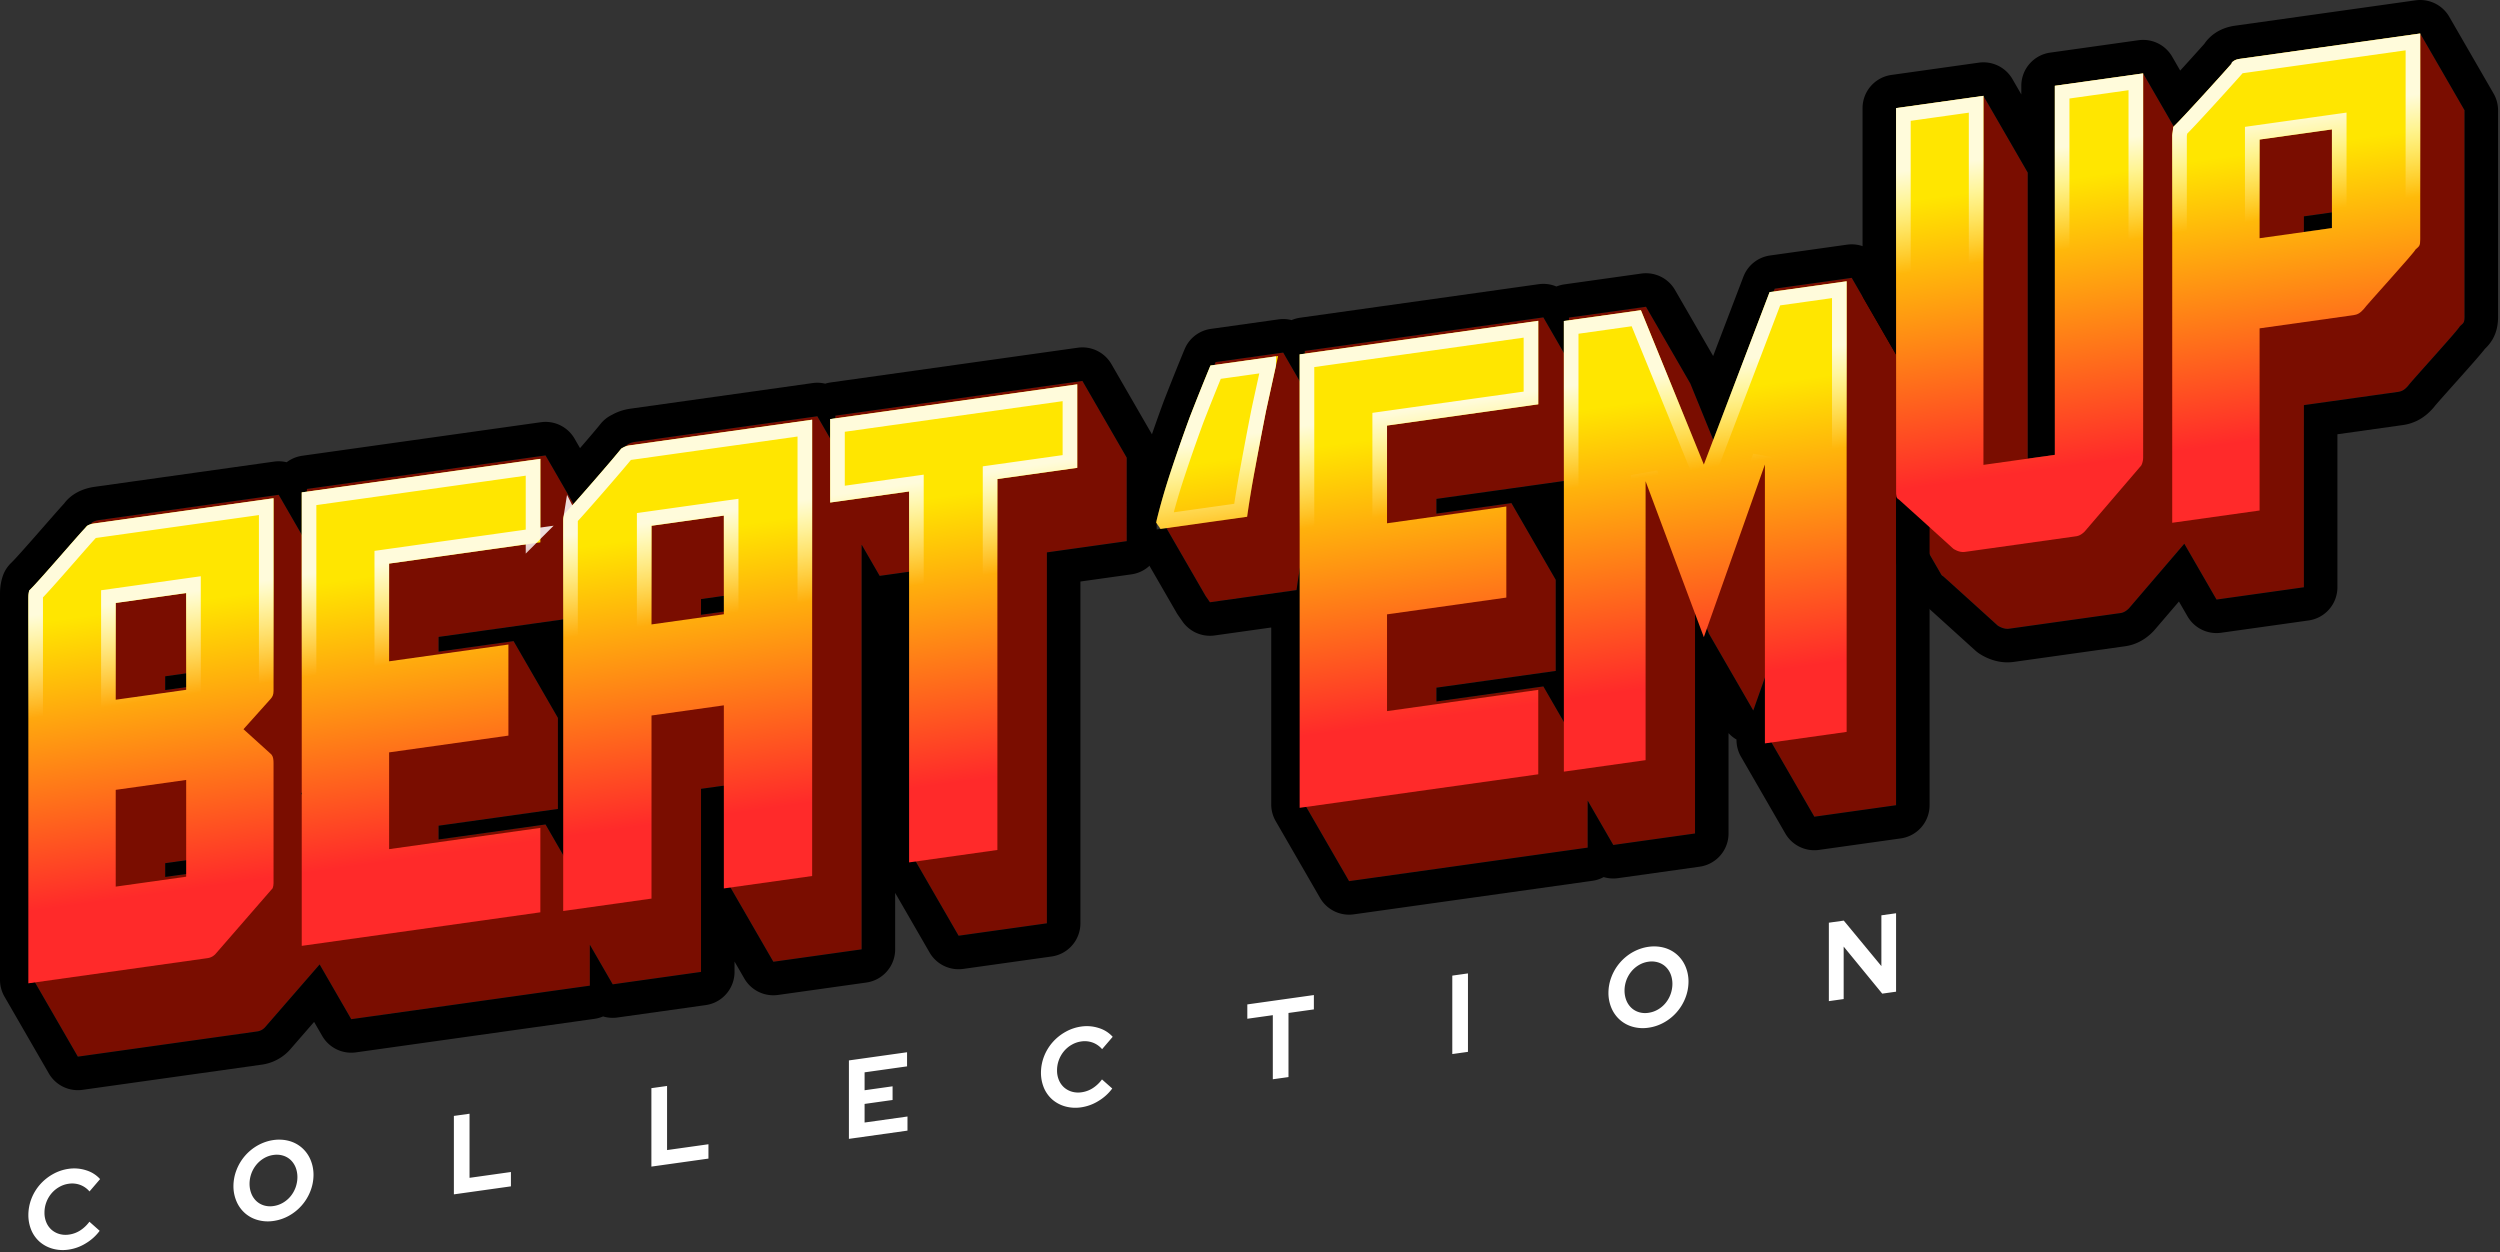 <svg xmlns="http://www.w3.org/2000/svg" width="513" height="257" fill="none" viewBox="0 0 513 257">
  <rect x="0" y="0" width="513" height="257" fill="#333333" stroke="none"/>
  <defs>
    <linearGradient id="mainlogo__a" x1="277.066" x2="297.504" y1="32.68" y2="179.271" class="mainlogo__a" gradientUnits="userSpaceOnUse">
      <stop offset=".385" stop-color="#FFE600"/>
      <stop offset=".78" stop-color="#FF2A2A"/>
    </linearGradient>
    <linearGradient id="mainlogo__b" x1="277.066" x2="297.504" y1="32.68" y2="179.271" class="mainlogo__b" gradientUnits="userSpaceOnUse">
      <stop offset=".385" stop-color="#FFE600"/>
      <stop offset=".78" stop-color="#FF2A2A"/>
    </linearGradient>
    <linearGradient id="mainlogo__c" x1="277.066" x2="297.504" y1="32.68" y2="179.271" class="mainlogo__c" gradientUnits="userSpaceOnUse">
      <stop offset=".385" stop-color="#FFE600"/>
      <stop offset=".78" stop-color="#FF2A2A"/>
    </linearGradient>
    <linearGradient id="mainlogo__d" x1="277.066" x2="297.504" y1="32.68" y2="179.271" class="mainlogo__d" gradientUnits="userSpaceOnUse">
      <stop offset=".385" stop-color="#FFE600"/>
      <stop offset=".78" stop-color="#FF2A2A"/>
    </linearGradient>
    <linearGradient id="mainlogo__e" x1="284.643" x2="309.413" y1="64.425" y2="229.512" class="mainlogo__e" gradientUnits="userSpaceOnUse">
      <stop offset=".119" stop-color="#fff"/>
      <stop offset=".244" stop-color="#fff" stop-opacity="0"/>
    </linearGradient>
    <linearGradient id="mainlogo__f" x1="254.914" x2="275.351" y1="36.246" y2="182.837" class="mainlogo__f" gradientUnits="userSpaceOnUse">
      <stop offset=".385" stop-color="#FFE600"/>
      <stop offset=".78" stop-color="#FF2A2A"/>
    </linearGradient>
    <linearGradient id="mainlogo__g" x1="254.914" x2="275.351" y1="36.246" y2="182.837" class="mainlogo__g" gradientUnits="userSpaceOnUse">
      <stop offset=".385" stop-color="#FFE600"/>
      <stop offset=".78" stop-color="#FF2A2A"/>
    </linearGradient>
    <linearGradient id="mainlogo__h" x1="254.914" x2="275.351" y1="36.246" y2="182.837" class="mainlogo__h" gradientUnits="userSpaceOnUse">
      <stop offset=".385" stop-color="#FFE600"/>
      <stop offset=".78" stop-color="#FF2A2A"/>
    </linearGradient>
    <linearGradient id="mainlogo__i" x1="262.491" x2="287.261" y1="67.992" y2="233.078" class="mainlogo__i" gradientUnits="userSpaceOnUse">
      <stop offset=".119" stop-color="#fff"/>
      <stop offset=".244" stop-color="#fff" stop-opacity="0"/>
    </linearGradient>
    <linearGradient id="mainlogo__j" x1="225.375" x2="245.812" y1="6.875" y2="153.466" class="mainlogo__j" gradientUnits="userSpaceOnUse">
      <stop offset=".385" stop-color="#FFE600"/>
      <stop offset=".78" stop-color="#FF2A2A"/>
    </linearGradient>
    <linearGradient id="mainlogo__k" x1="225.375" x2="245.812" y1="6.875" y2="153.466" class="mainlogo__k" gradientUnits="userSpaceOnUse">
      <stop offset=".385" stop-color="#FFE600"/>
      <stop offset=".78" stop-color="#FF2A2A"/>
    </linearGradient>
    <linearGradient id="mainlogo__l" x1="232.951" x2="257.722" y1="38.62" y2="203.707" class="mainlogo__l" gradientUnits="userSpaceOnUse">
      <stop offset=".119" stop-color="#fff"/>
      <stop offset=".244" stop-color="#fff" stop-opacity="0"/>
    </linearGradient>
  </defs>
  <g class="mainlogo__mainlogo">
    <path fill="#7A0D00" fill-rule="evenodd" d="M505.728 22.63v42.244l-.002-.003v.003c0 1.362-.193 1.389-.963 2.08l.001.002c-.385.832-10.216 11.558-10.602 12.196l-.001-.001-.002.001.002.002c-.771.887-1.35 1.163-2.121 1.271l-.001-.001-19.277 2.708.001.002v37.376l-.001-.002-17.927 2.522v-.003l-.002.001v.003l-6.614-11.455-11.302 13.192.001.001s-.771.887-1.735 1.022h-.002l.001.001-22.94 3.224c-1.156.163-2.313-.648-2.313-.648l-.003-.003-.002-.003.003.006c-.065-.06-10.22-9.274-11.18-10.109l-.001-.002c-.194-.103-.323-.216-.408-.364l-9.097-15.756.009.014-.006-.012c-.169-.293-.17-.726-.17-1.501V22.186l17.928-2.519 9.097 15.756-.001 58.69 5.554-.78V17.605v.002l18.12-2.546.002.003v-.003l6.284 10.885c2.004-1.925 10.504-11.328 11.825-12.846l-.001-.001c.193-.417.578-.86 1.734-1.023l37.013-5.202.002.004v-.004l9.097 15.756Zm-89.63 88.517 11.042-1.552.002-.001-11.044 1.553Zm32.772-79.983 6.156 10.662c0 .584-.193 1.39-.193 1.78v62.387h.002V43.605c0-.39.192-1.196.192-1.78L448.87 31.16v.004Zm23.893 13.232v3.209l5.746-.808v-3.21l-5.746.809Zm-4.051-16.564h.001l27.918-3.924-27.919 3.924Z" class="mainlogo__Union" clip-rule="evenodd"/>
    <path fill="#000" d="M496.776.002a4.437 4.437 0 0 1 .256.011c.042.002.084.004.126.008.037.002.073.007.11.01l.161.016.056.008c.299.037.594.094.884.17l.064.016c.055.015.111.033.166.049.028.009.057.016.085.024l.138.046.113.04c.056.02.113.04.169.062l.036.014a6.866 6.866 0 0 1 3.445 2.962l9.097 15.755a6.882 6.882 0 0 1 .921 3.439v42.243l-.002.085c.001.72-.005 2.627-1.041 4.515a8.37 8.37 0 0 1-1.568 2.021c-.022.022-.047.042-.069.063-.131.168-.264.337-.391.492-.367.449-.834.995-1.338 1.577a435.8 435.8 0 0 1-3.599 4.075c-1.293 1.45-2.549 2.854-3.523 3.952-.486.55-.877.994-1.15 1.312-.114.133-.191.225-.238.281l-.08.105-.07.088a5.807 5.807 0 0 1-.165.2l-.02.026c-.697.802-1.611 1.683-2.83 2.382a9.705 9.705 0 0 1-3.524 1.187c-.026.004-.052.005-.078.008l-13.279 1.866v31.401a6.877 6.877 0 0 1-6.006 6.82l-17.758 2.496a6.874 6.874 0 0 1-6.998-3.356l-1.758-3.043-4.981 5.815-.031.038-.687-.597-.002.003.687.597-.003.003-.015.018-.022.024a10.467 10.467 0 0 1-.164.181 10.86 10.86 0 0 1-1.323 1.19c-.697.532-2.138 1.501-4.142 1.853a9.742 9.742 0 0 1-.298.05l-22.94 3.224c-2.34.329-4.264-.336-5.21-.733-.544-.228-.99-.466-1.312-.653-.126-.073-.237-.143-.334-.204l-.028-.016-.059-.036-.154-.102-.011-.008-.101-.069-.002-.002v-.001l-.003-.002v.001l-.044-.032a7.275 7.275 0 0 1-.625-.501l-.009-.008c-.117-.106-8.927-8.096-10.791-9.76a7.674 7.674 0 0 1-2.133-2.368v-.001l-9.097-15.754.001-.001h-.001c-.031-.054-.059-.109-.088-.163l-.007-.012.001-.001a.067.067 0 0 1-.007-.011l-.054-.101-.047-.095a7.718 7.718 0 0 1-.109-.225l-.02-.042a8.362 8.362 0 0 1-.71-2.754c-.053-.611-.047-1.262-.047-1.534V22.188a6.877 6.877 0 0 1 5.919-6.81l17.928-2.52a6.876 6.876 0 0 1 6.912 3.372l1.819 3.149v-1.772a6.877 6.877 0 0 1 5.963-6.815l18.077-2.54.01-.001.128-.015.129-.015.138-.012.124-.01.137-.007.144-.004.066-.001h.158l.179.003.045.003c.134.006.267.015.399.029l.05.005a6.923 6.923 0 0 1 .924.167l.035.008c.068.018.137.036.205.056l.036.01c.285.085.565.189.837.31.013.005.027.01.04.017.06.027.12.056.18.085l.044.021c.051.025.1.05.15.077l.098.052a6.862 6.862 0 0 1 2.658 2.595l1.649 2.856a604.47 604.47 0 0 0 4.946-5.476 8.283 8.283 0 0 1 2.151-2.166c1.392-.963 2.884-1.388 4.181-1.57h.002L495.67.066l.016-.002.093-.01c.056-.007.113-.015.169-.02.042-.005.083-.007.124-.01.052-.005.104-.01.156-.012a6.4 6.4 0 0 1 .548-.01Zm-.146 6.879-.003-.005-37.013 5.202c-1.155.163-1.541.606-1.734 1.023h.001c-1.32 1.52-9.821 10.922-11.825 12.847l-6.284-10.886v.003l-.001-.002-18.12 2.546-.001-.002v75.726l-5.554.78.001-58.69L407 19.669l-17.928 2.52v78.451c0 .775.001 1.209.17 1.502l.006.01-.009-.012 9.097 15.756a.973.973 0 0 0 .408.364v.001c.959.833 11.08 10.016 11.181 10.108l-.003-.005.003.003.002.003s1.157.81 2.313.648l22.94-3.224-.001-.001h.002c.964-.135 1.735-1.022 1.735-1.022l-.001-.001 11.303-13.192 6.613 11.455v-.004h.002v.002l17.928-2.52.001.001V83.135l-.001-.002 19.276-2.708.001.002c.771-.109 1.35-.385 2.121-1.272l-.002-.002.002-.002.001.002c.388-.64 10.217-11.364 10.603-12.197h-.001c.77-.692.963-.72.963-2.081v-.004l.001.004V22.632L496.63 6.876v.005Zm-69.492 102.715-11.042 1.552 11.044-1.553-.002.001Zm-43.569-3.568.015.022-.018-.028.003.006Zm71.456-64.202c0 .584-.192 1.39-.192 1.78v62.388h-.002V43.606c0-.389.193-1.195.193-1.779l-6.156-10.662v-.004l6.157 10.665Zm23.482 4.972-5.745.807v-3.208l5.745-.808v3.209Z" class="mainlogo__Union mainlogo__(Stroke)"/>
    <path fill="#fff" d="M14.09 256.422a9.233 9.233 0 0 0 3.536-1.302 9.709 9.709 0 0 0 2.827-2.558l-2.106-1.866a7.106 7.106 0 0 1-1.884 1.787 5.676 5.676 0 0 1-2.284.85 4.71 4.71 0 0 1-1.948-.104 4.2 4.2 0 0 1-1.655-.884 4.148 4.148 0 0 1-1.062-1.495 5.013 5.013 0 0 1-.387-2.004 6.037 6.037 0 0 1 .377-2.134 6.134 6.134 0 0 1 1.042-1.802c.45-.536.99-.987 1.585-1.326a5.372 5.372 0 0 1 1.962-.678 4.78 4.78 0 0 1 2.343.228 4.667 4.667 0 0 1 1.93 1.351l2.172-2.536a6.308 6.308 0 0 0-2.837-1.797 7.95 7.95 0 0 0-3.611-.31 9.138 9.138 0 0 0-3.249 1.101 10.045 10.045 0 0 0-2.626 2.118 9.763 9.763 0 0 0-1.752 2.879 9.4 9.4 0 0 0-.643 3.36 8.042 8.042 0 0 0 .632 3.183 6.567 6.567 0 0 0 1.74 2.377 6.855 6.855 0 0 0 2.628 1.379c1.038.288 2.15.35 3.27.183Zm42.017-5.881a9.073 9.073 0 0 0 3.237-1.099 9.844 9.844 0 0 0 4.346-5.014 9.243 9.243 0 0 0 .643-3.345 7.884 7.884 0 0 0-.643-3.163 6.716 6.716 0 0 0-1.744-2.402 6.615 6.615 0 0 0-2.602-1.391c-2.07-.567-4.384-.242-6.453.907a9.842 9.842 0 0 0-4.346 5.014 9.25 9.25 0 0 0-.643 3.345 7.89 7.89 0 0 0 .643 3.163 6.717 6.717 0 0 0 1.743 2.402 6.615 6.615 0 0 0 2.603 1.391 7.7 7.7 0 0 0 3.216.192Zm0-3.059a4.422 4.422 0 0 1-1.898-.117 3.97 3.97 0 0 1-1.594-.898 4.284 4.284 0 0 1-1.03-1.522c-.504-1.265-.504-2.745 0-4.151a6.252 6.252 0 0 1 1.03-1.801 5.874 5.874 0 0 1 1.594-1.346 5.194 5.194 0 0 1 1.898-.65c.67-.1 1.335-.056 1.951.128.589.173 1.12.473 1.563.884.443.417.793.93 1.03 1.51.503 1.265.503 2.745 0 4.151a6.209 6.209 0 0 1-1.03 1.812 5.759 5.759 0 0 1-1.563 1.324 5.298 5.298 0 0 1-1.951.676Zm48.735-4.043v-2.943l-8.493 1.194v-13.155l-3.213.452v16.095l11.706-1.643Zm40.532-5.696V234.8l-8.493 1.193v-13.154l-3.215.451v16.096l11.708-1.643Zm40.842-5.74v-2.897l-8.802 1.237v-3.819l5.743-.807v-2.806l-5.743.807v-3.675l8.714-1.225v-2.897l-11.931 1.676v16.096l12.019-1.69Zm35.654-4.782a9.204 9.204 0 0 0 3.537-1.302 9.72 9.72 0 0 0 2.827-2.558l-2.108-1.865a7.1 7.1 0 0 1-1.884 1.788 5.66 5.66 0 0 1-2.284.849 4.705 4.705 0 0 1-1.947-.103 4.2 4.2 0 0 1-1.655-.885 4.128 4.128 0 0 1-1.062-1.495 5.02 5.02 0 0 1-.388-2.003 6.019 6.019 0 0 1 .378-2.134 6.117 6.117 0 0 1 1.041-1.802c.451-.537.99-.988 1.585-1.327a5.395 5.395 0 0 1 1.962-.678 4.8 4.8 0 0 1 2.351.232 4.673 4.673 0 0 1 1.929 1.351l2.173-2.536a6.305 6.305 0 0 0-2.838-1.797 7.958 7.958 0 0 0-3.609-.31 9.14 9.14 0 0 0-3.249 1.101 10.027 10.027 0 0 0-2.628 2.117 9.745 9.745 0 0 0-1.752 2.879 9.393 9.393 0 0 0-.643 3.36 8.041 8.041 0 0 0 .632 3.183 6.576 6.576 0 0 0 1.74 2.377 6.87 6.87 0 0 0 2.628 1.379 7.882 7.882 0 0 0 3.264.179Zm42.528-6.206V207.86l5.209-.732v-2.944l-13.658 1.92v2.944l5.233-.736v13.153l3.216-.45Zm36.828-5.176v-16.095l-3.215.451v16.096l3.215-.452Zm37.029-4.951a9.05 9.05 0 0 0 3.237-1.098 9.715 9.715 0 0 0 2.603-2.123 9.865 9.865 0 0 0 1.744-2.892 9.24 9.24 0 0 0 .642-3.344 7.885 7.885 0 0 0-.642-3.163 6.716 6.716 0 0 0-1.744-2.402 6.605 6.605 0 0 0-2.603-1.391c-2.069-.567-4.382-.242-6.451.907a9.86 9.86 0 0 0-4.346 5.014 9.24 9.24 0 0 0-.643 3.344 7.89 7.89 0 0 0 .643 3.164 6.729 6.729 0 0 0 1.744 2.4 6.616 6.616 0 0 0 2.602 1.392 7.676 7.676 0 0 0 3.214.19v.002Zm0-3.058c-.667.1-1.327.056-1.939-.13a3.912 3.912 0 0 1-1.552-.885 4.268 4.268 0 0 1-1.032-1.522c-.503-1.266-.503-2.745 0-4.152a6.234 6.234 0 0 1 1.032-1.8 5.78 5.78 0 0 1 1.552-1.322 5.214 5.214 0 0 1 1.939-.675 4.508 4.508 0 0 1 1.951.129c.588.172 1.12.473 1.563.884a4.28 4.28 0 0 1 1.031 1.51c.504 1.265.504 2.745 0 4.151a6.175 6.175 0 0 1-1.031 1.812 5.795 5.795 0 0 1-1.563 1.324 5.298 5.298 0 0 1-1.951.674v.002Zm40.066-2.825v-10.766l7.915 9.654 2.838-.399v-16.096l-3.015.424v10.417l-7.716-9.332-3.061.43v16.095l3.039-.427Z" class="mainlogo__Vector"/>
    <path fill="#7A0D00" fill-rule="evenodd" d="M389.076 72.767v92.468l-.001-.002-16.771 2.358-9.097-15.756v-15.746l-3.433 9.708-.004-.007.003.006-9.097-15.755-2.854-7.643v48.633h-.003l.001.001-16.771 2.358-5.252-9.097v9.639l-48.966 6.882-9.096-15.756v-54.13c-.171.908-.334 1.799-.489 2.673a207.145 207.145 0 0 0-1.191 7.485l-.001.002-17.771 2.497-.004-.005.004.005-.22-.317-.001-.001-.468-.678-.016-.024.015.026-.219-.318-9.094-15.751-.003-.006c.779-3.253 1.774-6.711 2.984-10.375a367.735 367.735 0 0 1 3.893-11.157l-.001-.001c1.47-3.787 2.897-7.35 4.281-10.688l9.097 15.756a491.056 491.056 0 0 0-3.187 7.89l1.079-2.714a455.25 455.25 0 0 1 2.108-5.176l-9.097-15.756 13.88-1.95L267.735 80v-7.993l9.096 15.756v76.015l.001-76.016 39.868-5.603-39.869 5.604-9.096-15.758 48.964-6.88h.001l5.252 9.095v-9.053l9.097 15.755v75.433l.001-.001V80.921l13.281-1.868-13.282 1.867-9.097-15.756 15.807-2.222.006.01-.004-.01 9.097 15.756 5.11 12.53 12.202-31.994 15.807-2.222.002.002v-.002l9.097 15.755Zm-94.315 29.605.001.002v3.014l15.385-2.161 9.097 15.756h-.003.002v18.685l.001.002-.001.002-24.482 3.439.001.002v2.82l21.94-3.083 5.25 9.093V98.552l-27.191 3.82Zm53.061 11.428 4.417 11.826-4.417-11.828v.002Zm-100.438 8.429h.001v-.002l-.001-.002v.004Zm.034-.142v.002-.004.002Z" class="mainlogo__Union" clip-rule="evenodd"/>
    <path fill="#000" d="M380.108 50.139a7.029 7.029 0 0 1 .293.012c.022 0 .043.002.065.003.085.006.17.014.254.023.035.004.069.01.104.013.051.007.103.012.154.02l.198.033.027.004c.072.013.144.029.216.044l.027.006a7.466 7.466 0 0 1 .273.065l.148.04a5.242 5.242 0 0 1 .247.076l.063.022c.199.067.394.143.585.228l.04.017c.056.025.112.052.167.078l.068.033.157.081.055.03a6.859 6.859 0 0 1 2.456 2.243l-.001.001c.078.119.156.239.228.363l9.097 15.756a6.883 6.883 0 0 1 .921 3.439v92.467a6.878 6.878 0 0 1-6.018 6.821l-16.674 2.344a6.874 6.874 0 0 1-6.912-3.371l-9.097-15.756a6.88 6.88 0 0 1-.921-3.438v-.086l-.191-.114-.028-.019a4.751 4.751 0 0 1-.118-.076l-.103-.068a7.314 7.314 0 0 1-.491-.369l-.044-.037a6.724 6.724 0 0 1-.657-.63v20.594a6.844 6.844 0 0 1-1.208 3.891l-.032.044c-.067.096-.136.19-.208.282l-.028.036a5.878 5.878 0 0 1-.263.315 6.872 6.872 0 0 1-.53.536l-.1.087c-.06.052-.12.104-.182.154l-.115.09a7.034 7.034 0 0 1-.195.145l-.109.077a7 7 0 0 1-.988.57l-.029.013c-.111.052-.225.1-.339.146l-.032.013c-.1.039-.201.076-.303.111l-.11.036a5.478 5.478 0 0 1-.258.076l-.106.032a8.889 8.889 0 0 1-.367.085l-.095.017a8.48 8.48 0 0 1-.278.047c-.016.002-.031.007-.046.009l-16.772 2.357a6.864 6.864 0 0 1-2.93-.223 6.868 6.868 0 0 1-2.322.765l-48.965 6.883a6.88 6.88 0 0 1-6.913-3.372l-9.096-15.755a6.87 6.87 0 0 1-.921-3.438v-36.297l-11.619 1.633a6.879 6.879 0 0 1-6.612-2.897l-.219-.317v-.001l-.004-.005-.423-.613-.048-.066-.22-.318a7.328 7.328 0 0 1-.295-.467l-9.093-15.751a6.096 6.096 0 0 1-.201-.373l-.003-.006a6.88 6.88 0 0 1-.532-4.665c.83-3.467 1.881-7.114 3.143-10.933a373.032 373.032 0 0 1 3.965-11.366l.045-.123c1.486-3.83 2.934-7.44 4.34-10.832l.187-.414a6.876 6.876 0 0 1 5.207-3.763l13.881-1.95.26-.032a6.864 6.864 0 0 1 2.411.182 6.609 6.609 0 0 1 .417-.162l.201-.068.105-.032a7.082 7.082 0 0 1 .868-.201c.052-.009.106-.02.159-.027l48.964-6.88.394-.044a6.876 6.876 0 0 1 3.234.519c.064-.026.131-.048.197-.072l.075-.029c.081-.028.161-.056.243-.082l.026-.007c.265-.083.537-.15.814-.2l.036-.006c.078-.013.155-.029.234-.04l15.717-2.208.045-.006.045-.007.059-.007c.228-.03.456-.049.683-.056l.072-.003h.184l.094.001a6.815 6.815 0 0 1 .657.044l.071.008a7.176 7.176 0 0 1 .44.072l.113.022a5.478 5.478 0 0 1 .313.074 8.721 8.721 0 0 1 .55.168l.108.037c.084.031.167.064.25.099l.117.051.137.061a6.268 6.268 0 0 1 .226.11c.82.416 1.561.998 2.168 1.729l.028.033c.236.288.453.596.644.928l7.823 13.55 6.206-16.27.087-.218a6.875 6.875 0 0 1 5.38-4.141l15.807-2.223.016-.002.085-.01.17-.02c.054-.006.109-.01.164-.014a5.31 5.31 0 0 1 .245-.014c.035-.002.071-.002.106-.003l.153-.003c.05 0 .101 0 .152.002Zm-.132 6.877-.001-.003-15.808 2.222-12.202 31.995-5.11-12.53-9.097-15.757.004.01-.005-.01-15.807 2.222 9.096 15.756 13.283-1.866-13.282 1.867v75.433l-.001.001V80.924l-9.096-15.756v9.053l-5.252-9.095-.001-.001-48.965 6.88 9.097 15.759-9.097-15.756V80l-4.42-7.655-13.881 1.95a507.499 507.499 0 0 0-4.28 10.688l.001.001a367.717 367.717 0 0 0-3.893 11.158c-1.21 3.663-2.206 7.121-2.984 10.375l.003.004 9.094 15.752.219.318-.015-.026.016.024.468.678.001.001.22.317 17.77-2.497.001-.002a209.87 209.87 0 0 1 1.192-7.485c.154-.874.317-1.765.488-2.673v54.131l9.097 15.755 48.965-6.882v-9.638l5.252 9.096 16.772-2.358-.001-.002h.002v-48.632l2.854 7.643 9.097 15.755-.003-.006.005.007 3.433-9.708v15.746l9.096 15.756 16.771-2.358.001.002V72.769l-9.097-15.756v.003Zm-58.026 92.928-5.25-9.093-21.941 3.083v-2.82l-.001-.002 24.483-3.439.001-.002-.001-.002v-18.685l-.002-.001h.003l-9.097-15.755-15.386 2.162v-3.015l-.001-.002 27.192-3.82v51.391Zm-79.385-22.534.001.002.055.079.008-.007c-.018-.024-.038-.047-.056-.072l-.004.004-.003-.004-.004-.006a.014.014 0 0 0 .003.004Zm-.064-.097.002.002.002.004.005.008.011.017.025.039.016.023c-.016-.023-.03-.048-.046-.072l-.015-.021Zm-.651-.938.028.042.041.06-.06-.089-.02-.031-.005-.006a.478.478 0 0 1 .016.024Zm110.386-.748-4.417-11.826v-.002l4.417 11.828Zm-104.854-3.399v.002h-.001v-.004l.001.002Zm7.959-24.286c.356-.902.71-1.791 1.061-2.667l-1.061 2.667Zm1.061-2.667.018-.047.189-.466-.207.513Zm.207-.513c.207-.515.411-1.025.616-1.53-.205.505-.409 1.015-.616 1.53Zm.616-1.53Z" class="mainlogo__Union mainlogo__(Stroke)"/>
    <path fill="#7A0D00" fill-rule="evenodd" d="m231.21 93.914.001 17.131.001.002-16.386 2.303v76.114l-.002-.003v.002l-18.12 2.546-9.097-15.755v-59.081l-7.096.997-3.697-6.403v83.038h-.002l.002.002-18.121 2.547-9.096-15.756.001-.001-.001-.001V161.06l-5.746.808v37.57l-.002-.004v.004l-18.12 2.547-4.687-8.118v8.387l-.002-.004v.003l.001.002-48.965 6.882-6.485-11.233-11.253 12.946s-.578.666-1.542.802l-.001-.001-36.82 5.174-9.096-15.756v-79.035l.003-.326c.009-.357.044-.8.189-1.258 1.735-1.607 10.024-11.338 11.566-12.918l.007-.04c.068-.212.644-.635 1.728-.788l9.043 15.665h.003l-9.043-15.664 36.82-5.174 5.785 10.018V100.33l7.831 13.564-7.831-13.566 48.964-6.881h.001l5.918 10.249c2.687-2.961 9.533-10.856 10.719-12.392l8.939 15.484.003-.001-8.938-15.482c.192-.027.578-.47 1.735-.633l9.094 15.753-9.095-15.756 37.398-5.256 3.696 6.401v-6.53l50.7-7.124 9.096 15.754Zm-197.307 83.21v2.822l5.36-.753 7.901 13.686.001-.001-7.901-13.685v-2.823l-5.36.754Zm14.458 14.379v-16.41 16.41Zm41.643-2.214v.002l20.61-2.898-20.61 2.896Zm0-58.593v3.015l15.384-2.161.001.001 9.097 15.754v18.689l-24.482 3.441v2.82l21.939-3.082.002.002v-.002l4.687 8.117v-50.337l-26.628 3.743Zm-28.201 32.106.035.063 1.142 1.976v-3.352l-1.177 1.313Zm-13.442-6.205-9.097-15.755v-2.821l-5.36.754v2.819l5.36-.752 9.097 15.755-14.458 2.032v.002l14.459-2.032v-19.856l-.001 19.854Zm41.643-5.852v.002l15.385-2.163-15.385 2.161Zm-65.198-24.183c-3.072 3.5-7.434 8.526-8.639 9.642l.001.001a4.534 4.534 0 0 0-.19 1.258l-.002.326c0-.389 0-.973.192-1.584 1.205-1.116 5.566-6.141 8.638-9.642v-.001Zm119.045-3.628v3.212l5.747-.808 7.188 12.451-7.189-12.452v-3.212l-5.746.809Zm-22.809-9.076 4.687 8.119c0-.317 0-.891.207-1.333-.207.442-.207 1.015-.207 1.331l-4.687-8.119v.002Zm13.712-3.312c-3.105 3.623-7.572 8.721-8.641 9.817l.001.001c1.066-1.092 5.534-6.192 8.64-9.817v-.001Z" class="mainlogo__Union" clip-rule="evenodd"/>
    <path fill="#000" d="M221.415 71.32a6.876 6.876 0 0 1 6.652 3.403l9.096 15.754a6.872 6.872 0 0 1 .921 3.438l.001 17.131h-.001a6.87 6.87 0 0 1-5.917 6.812l-10.467 1.471v70.136a6.88 6.88 0 0 1-3.817 6.159l-.027.012a5.774 5.774 0 0 1-.276.129 6.9 6.9 0 0 1-1.82.512l-18.102 2.544a6.877 6.877 0 0 1-6.911-3.372l-7.059-12.226v11.603a8.757 8.757 0 0 1-.008.324l-.004.056a9.26 9.26 0 0 1-.018.23l-.009.104c-.006.062-.015.124-.023.186a6.542 6.542 0 0 1-.063.384c-.01.053-.02.106-.032.158l-.023.102a8.33 8.33 0 0 1-.113.426 4.425 4.425 0 0 1-.04.123c-.009.029-.017.057-.027.085l-.015.043a6.77 6.77 0 0 1-.214.545l-.048.107c-.023.048-.045.096-.069.143a6.507 6.507 0 0 1-.276.507l-.018.031a6.867 6.867 0 0 1-2.289 2.293l-.061.037a6.81 6.81 0 0 1-.525.285l-.078.036c-.069.032-.138.064-.209.094l-.069.03a7.07 7.07 0 0 1-.592.215l-.024.007a7.01 7.01 0 0 1-.283.081l-.039.01a6.67 6.67 0 0 1-.318.073l-.017.004c-.096.02-.192.037-.289.052l-.059.01-.067.011-18.121 2.547a6.877 6.877 0 0 1-6.912-3.372l-2.01-3.483v2.129c0 .63-.087 1.243-.248 1.827l-.018.061a6.872 6.872 0 0 1-1.828 3.05l-.034.033a7.043 7.043 0 0 1-.646.547l-.051.037a6.466 6.466 0 0 1-.19.134l-.056.037a6.548 6.548 0 0 1-.263.167l-.211.122-.03.015c-.075.041-.15.081-.227.119l-.061.031c-.064.031-.128.06-.193.089l-.077.036a5.685 5.685 0 0 1-.195.081l-.096.038a6.94 6.94 0 0 1-1.526.389l-18.092 2.543a6.858 6.858 0 0 1-2.929-.222l-.114.046-.113.046a6.784 6.784 0 0 1-.811.257c-.031.008-.06.018-.091.025-.054.013-.109.022-.163.034l-.084.018a6.83 6.83 0 0 1-.343.059l-.04.008-48.965 6.882a6.878 6.878 0 0 1-6.912-3.371l-1.666-2.885-4.928 5.671-5.19-4.511 5.19 4.513-.003.004-.007.006-.041.047-.06.067-.14.149c-.1.105-.219.224-.356.352a9.711 9.711 0 0 1-1.08.867 9.518 9.518 0 0 1-4.087 1.605l-.04.004-36.78 5.17a6.876 6.876 0 0 1-6.912-3.371L.922 204.508A6.876 6.876 0 0 1 0 201.07v-79.035l.001-.056.002-.326.002-.117a11.38 11.38 0 0 1 .505-3.152l.148-.422a6.872 6.872 0 0 1 1.738-2.556 23.514 23.514 0 0 0 .583-.605c.352-.375.79-.856 1.297-1.421a440.005 440.005 0 0 0 3.477-3.93c1.98-2.259 4.194-4.805 5.403-6.124a7.51 7.51 0 0 1 1.051-1.152 8.549 8.549 0 0 1 1.719-1.184c1.074-.565 2.265-.922 3.487-1.094l.068-.009 36.754-5.165a6.866 6.866 0 0 1 2.588.13c.03-.024.06-.048.091-.07.035-.026.072-.05.108-.075a6.78 6.78 0 0 1 .59-.373c.04-.023.08-.044.121-.066l.194-.1.138-.067a6.958 6.958 0 0 1 .817-.32l.133-.04c.12-.035.24-.068.363-.097l.127-.03a6.51 6.51 0 0 1 .356-.068c.053-.008.106-.019.16-.026l48.964-6.882.402-.044a6.874 6.874 0 0 1 5.428 2.002l.001.001.305.326c.294.336.554.7.777 1.087l1.124 1.947c1.951-2.257 3.649-4.25 4.116-4.855l.272-.331a6.873 6.873 0 0 1 1.799-1.456l.062-.034a6.832 6.832 0 0 1 .343-.177l.02-.01c.103-.057.22-.123.342-.184.416-.212.916-.43 1.505-.62a11.06 11.06 0 0 1 1.606-.382 6.49 6.49 0 0 1 .273-.047l37.399-5.257a6.866 6.866 0 0 1 2.578.127c.36-.114.733-.2 1.118-.255l50.7-7.124.26-.031Zm-50.003 13.967v6.529l-3.696-6.402-37.399 5.256 9.096 15.756-9.095-15.753c-1.155.163-1.541.605-1.734.633l8.938 15.483-.002.001-8.94-15.485c-1.186 1.536-8.032 9.431-10.719 12.393l-5.918-10.25h-.001l-48.964 6.882 7.832 13.565-7.833-13.563v11.219l-5.785-10.019-36.819 5.175 9.043 15.663h-.003l-9.043-15.664c-1.083.152-1.659.575-1.727.788l-.008.04c-1.543 1.58-9.832 11.311-11.567 12.918-.144.458-.18.901-.188 1.257l-.003.326v79.035l9.097 15.757 36.819-5.175v.001a2.703 2.703 0 0 0 1.543-.801l11.253-12.946 6.485 11.232 48.965-6.882-.001-.002v-.003l.002.004v-8.386l4.687 8.117 18.121-2.547v-.003l.001.003V161.87l5.746-.809v20.537h.001l-.001.001 9.096 15.756 18.121-2.547-.001-.002h.001v-83.037l3.697 6.402 7.096-.997v59.081l9.097 15.756 18.12-2.546v-.003l.002.003v-76.113l16.386-2.304-.001-.002-.001-17.13-9.096-15.754-50.7 7.125Zm-132.15 93.908 7.901 13.684v.001l-7.901-13.685-5.36.752v-2.822l5.36-.753v2.823Zm50.74 10.097v-.001l20.61-2.896-20.61 2.897Zm26.628-12.001-4.687-8.117v.003l-.002-.003-21.939 3.082v-2.82l24.481-3.44v-18.689l-9.096-15.755v-.001l-15.385 2.161v-3.014l26.628-3.743v50.336Zm-53.652-12.449-1.142-1.976-.035-.063 1.176-1.312v3.351Zm-14.618-8.241-14.459 2.031v-.002l14.458-2.031.001-19.854v19.856Zm41.642-5.852v-.002l15.385-2.162-15.385 2.164Zm-50.74-9.906-5.36.752v-2.819l5.36-.753v2.82Zm-23.266-3.731a7.993 7.993 0 0 0-.022.679l.003-.327c.002-.11.009-.228.02-.352Zm.078-.548Zm0 0 .016-.075-.016.075Zm.016-.075Zm8.714-9.924c-3.072 3.5-7.434 8.525-8.638 9.641h-.001c1.205-1.116 5.568-6.143 8.639-9.643v.002Zm124.791-1.227.001.001-5.747.808v-3.212l5.746-.809v3.212Zm-23.868-3.362c0-.198 0-.496.05-.799-.05.304-.05.603-.05.801l-4.687-8.118v-.002l4.687 8.118Zm9.025-11.427c-3.106 3.625-7.574 8.724-8.64 9.816l-.001-.001c1.07-1.096 5.536-6.194 8.641-9.817v.002Z" class="mainlogo__Union mainlogo__(Stroke)"/>
    <g class="mainlogo__Favourites">
      <path fill="url(#mainlogo__a)" d="M55.552 143.396c-.386.444-5.59 6.237-5.59 6.237s5.397 4.886 5.59 5.054c.193.168.578.503.578 1.865v24.529c0 .194 0 1.168-.385 1.416l-11.567 13.306s-.578.665-1.542.801l-36.82 5.175v-79.036c0-.389 0-.973.193-1.584 1.735-1.607 10.024-11.337 11.567-12.917 0-.194.578-.665 1.735-.827l36.82-5.175v39.518c0 .778-.193 1.195-.579 1.638Zm-31.808.188 14.458-2.032v-19.856l-14.458 2.032v19.856Zm0 38.349 14.458-2.032v-19.856l-14.458 2.032v19.856Z"/>
      <path fill="url(#mainlogo__b)" d="M110.881 94.156v17.131l-31.037 4.362v20.05l24.483-3.44v18.688l-24.483 3.441v19.856l31.037-4.362v17.325l-48.964 6.882v-93.052l48.964-6.881Z"/>
      <path fill="url(#mainlogo__c)" d="M166.654 86.123v93.635l-18.12 2.547v-37.571l-14.844 2.086v37.571l-18.121 2.547v-80.009c0-.389 0-1.168.386-1.611 1.542-1.58 10.217-11.56 11.566-13.306.193-.027.579-.47 1.735-.633l37.398-5.256Zm-18.12 19.677-14.844 2.086v20.246l14.844-2.086V105.8Z"/>
      <path fill="url(#mainlogo__d)" d="m170.352 85.993 50.699-7.126v17.131l-16.386 2.303v76.115l-18.12 2.547v-76.115l-16.193 2.275v-17.13Z"/>
      <path stroke="url(#mainlogo__e)" stroke-opacity=".86" stroke-width="3" d="M54.63 141.758c0 .265-.033.375-.049.418a.774.774 0 0 1-.161.236c-.183.21-1.567 1.754-2.924 3.267l-1.831 2.04-.595.662-.166.184-.044.048-.01.013-.004.004-1 1.111 1.11 1.003 1.006-1.111-1.007 1.112h.001l.003.003.012.011.045.041.172.155.614.556 1.876 1.698a1436.47 1436.47 0 0 0 2.87 2.593c.026.074.082.291.082.751v24.528c0 .043 0 .11-.004.194a2.38 2.38 0 0 1-.024.25l-11.54 13.276-.011.011a1.295 1.295 0 0 1-.135.107c-.133.092-.3.173-.488.199l-35.112 4.935v-77.31c0-.28.005-.55.05-.815 1.129-1.139 3.433-3.746 5.626-6.248 2.512-2.865 4.923-5.639 5.656-6.39l.218-.224c.136-.056.35-.123.654-.166l35.11-4.935v37.793Zm54.751-31.776-29.745 4.181-1.291.182v23.08l1.709-.24 22.773-3.202v15.66l-23.191 3.259-1.291.182v22.886l1.709-.241 29.327-4.123v14.296l-45.964 6.461v-90.022l45.964-6.46v14.101Zm55.773 68.471-15.121 2.126v-37.57l-1.708.24-14.844 2.086-1.291.182v37.569l-15.121 2.126v-78.283c0-.201.003-.381.03-.546a.806.806 0 0 1 .028-.123c1.737-1.819 9.481-10.723 11.355-13.05a2.33 2.33 0 0 1 .983-.346l35.689-5.016v90.605ZM37.994 158.56l-14.459 2.032-1.29.181v22.886l1.708-.24 14.458-2.032 1.291-.182v-22.886l-1.709.241ZM219.55 94.693l-15.094 2.122-1.292.182v76.114l-15.12 2.126V99.122l-1.709.24-14.484 2.035V87.296l47.699-6.704v14.101ZM37.993 120.21l-14.458 2.032-1.29.182v22.886l1.708-.241 14.458-2.032 1.291-.182V119.97l-1.709.24Zm110.332-15.896-14.844 2.087-1.291.182v23.274l1.708-.24 14.844-2.086 1.291-.181v-23.275l-1.708.239Z"/>
    </g>
    <g class="mainlogo__Favourites">
      <path fill="url(#mainlogo__f)" d="M237.23 107.225c.779-3.253 1.773-6.712 2.984-10.375a370.46 370.46 0 0 1 3.891-11.157 512.926 512.926 0 0 1 4.281-10.688l13.88-1.95c-.778 3.514-1.6 7.254-2.465 11.218a934.38 934.38 0 0 0-2.205 11.575 215.193 215.193 0 0 0-1.686 10.192l-17.771 2.498-.909-1.313Z"/>
      <path fill="url(#mainlogo__g)" d="M315.652 65.833v17.131l-31.036 4.362v20.051l24.482-3.441v18.688l-24.482 3.441v19.856l31.036-4.362v17.326l-48.964 6.881V72.715l48.964-6.882Z"/>
      <path fill="url(#mainlogo__h)" d="M378.93 57.719v92.467l-16.771 2.357V95.311l-12.53 35.438-11.952-31.998v57.233l-16.772 2.357V65.874l15.808-2.222 12.916 31.668 13.494-35.38 15.807-2.221Z"/>
      <path stroke="url(#mainlogo__i)" stroke-opacity=".86" stroke-width="3" d="m314.152 81.66-29.745 4.18-1.292.182v23.081l1.709-.241 22.774-3.202v15.659l-23.191 3.26-1.292.182v22.885l1.709-.24 29.328-4.122v14.296l-45.964 6.46V74.019l45.964-6.461v14.101Zm63.278 67.222-13.771 1.935V95.31l-2.914-.5-11.156 31.547-10.507-28.13-2.905.525v55.928l-13.772 1.935V67.178l13.36-1.878 12.474 30.586 1.437 3.52 1.354-3.552 13.178-34.552 13.222-1.859v89.439ZM260.336 74.84c-.639 2.893-1.306 5.93-2 9.113l-.004.015-.003.015a933.02 933.02 0 0 0-2.207 11.587 225.378 225.378 0 0 0-1.539 9.141l-15.734 2.212a128.374 128.374 0 0 1 2.79-9.603 363.562 363.562 0 0 1 3.865-11.085 519.035 519.035 0 0 1 3.942-9.865l10.89-1.53Z"/>
    </g>
    <g class="mainlogo__Favourites">
      <path fill="url(#mainlogo__j)" d="M407.002 19.666v75.726l14.651-2.059V17.607l18.121-2.546V93.9c0 .973-.386 1.612-.386 1.612l-11.566 13.5s-.771.887-1.735 1.022l-22.94 3.224c-1.157.163-2.314-.648-2.314-.648s-10.217-9.271-11.18-10.108c-.579-.309-.579-.698-.579-1.866v-78.45l17.928-2.52Z"/>
      <path fill="url(#mainlogo__k)" d="M496.631 6.875v42.243c0 1.363-.192 1.39-.964 2.082-.385.833-10.216 11.559-10.602 12.197-.771.887-1.349 1.163-2.121 1.271l-19.277 2.71v37.376l-17.928 2.519V27.849c0-.39.193-1.195.193-1.78 1.735-1.606 10.602-11.417 11.952-12.97.193-.416.578-.86 1.735-1.022l37.012-5.202Zm-18.12 19.677-14.844 2.087v20.245l14.844-2.086V26.552Z"/>
      <path stroke="url(#mainlogo__l)" stroke-opacity=".86" stroke-width="3" d="M438.273 93.901c0 .29-.057.527-.111.685-.014.04-.03.072-.041.1l-11.423 13.333-.002.002-.006.006v.001c-.009.011-.027.028-.051.052a2.593 2.593 0 0 1-.233.2c-.222.169-.412.254-.528.27l-22.94 3.224c-.194.027-.479-.025-.8-.161a3.044 3.044 0 0 1-.353-.175l-.036-.022a.398.398 0 0 1-.022-.02l-.327-.295a553.07 553.07 0 0 0-1.171-1.063c-.973-.882-2.28-2.068-3.618-3.279-2.664-2.413-5.477-4.957-5.974-5.389l-.055-.047v-.011a17.18 17.18 0 0 1-.008-.675V23.489l14.928-2.098v75.727l1.709-.24 14.65-2.06 1.292-.181V18.91l15.12-2.126V93.9Zm56.859-44.783c0 .304-.012.473-.026.572l-.001.001a4.663 4.663 0 0 1-.167.152c-.072.063-.17.148-.273.241l-.229.206-.095.204c-.011.016-.027.04-.052.073-.075.1-.186.24-.333.42-.293.357-.699.835-1.187 1.398a429.437 429.437 0 0 1-3.523 3.988c-1.274 1.429-2.555 2.861-3.539 3.972a130.12 130.12 0 0 0-1.228 1.4 25.8 25.8 0 0 0-.396.468c-.046.056-.114.14-.181.231-.301.342-.503.499-.643.58-.13.074-.273.123-.524.159l-19.277 2.71-1.291.18v37.376l-14.928 2.099v-77.7c.001-.005.003-.052.018-.166.015-.12.036-.253.062-.428.022-.143.046-.32.068-.508 2.493-2.493 10.379-11.226 11.629-12.663l.139-.16.09-.194.002-.005c.031-.02.182-.106.58-.162L495.132 8.6v40.518Zm-16.83-24.05-14.844 2.085-1.291.182v23.274l1.709-.24 14.844-2.086 1.291-.181V24.827l-1.709.24Z"/>
    </g>
  </g>
</svg>
